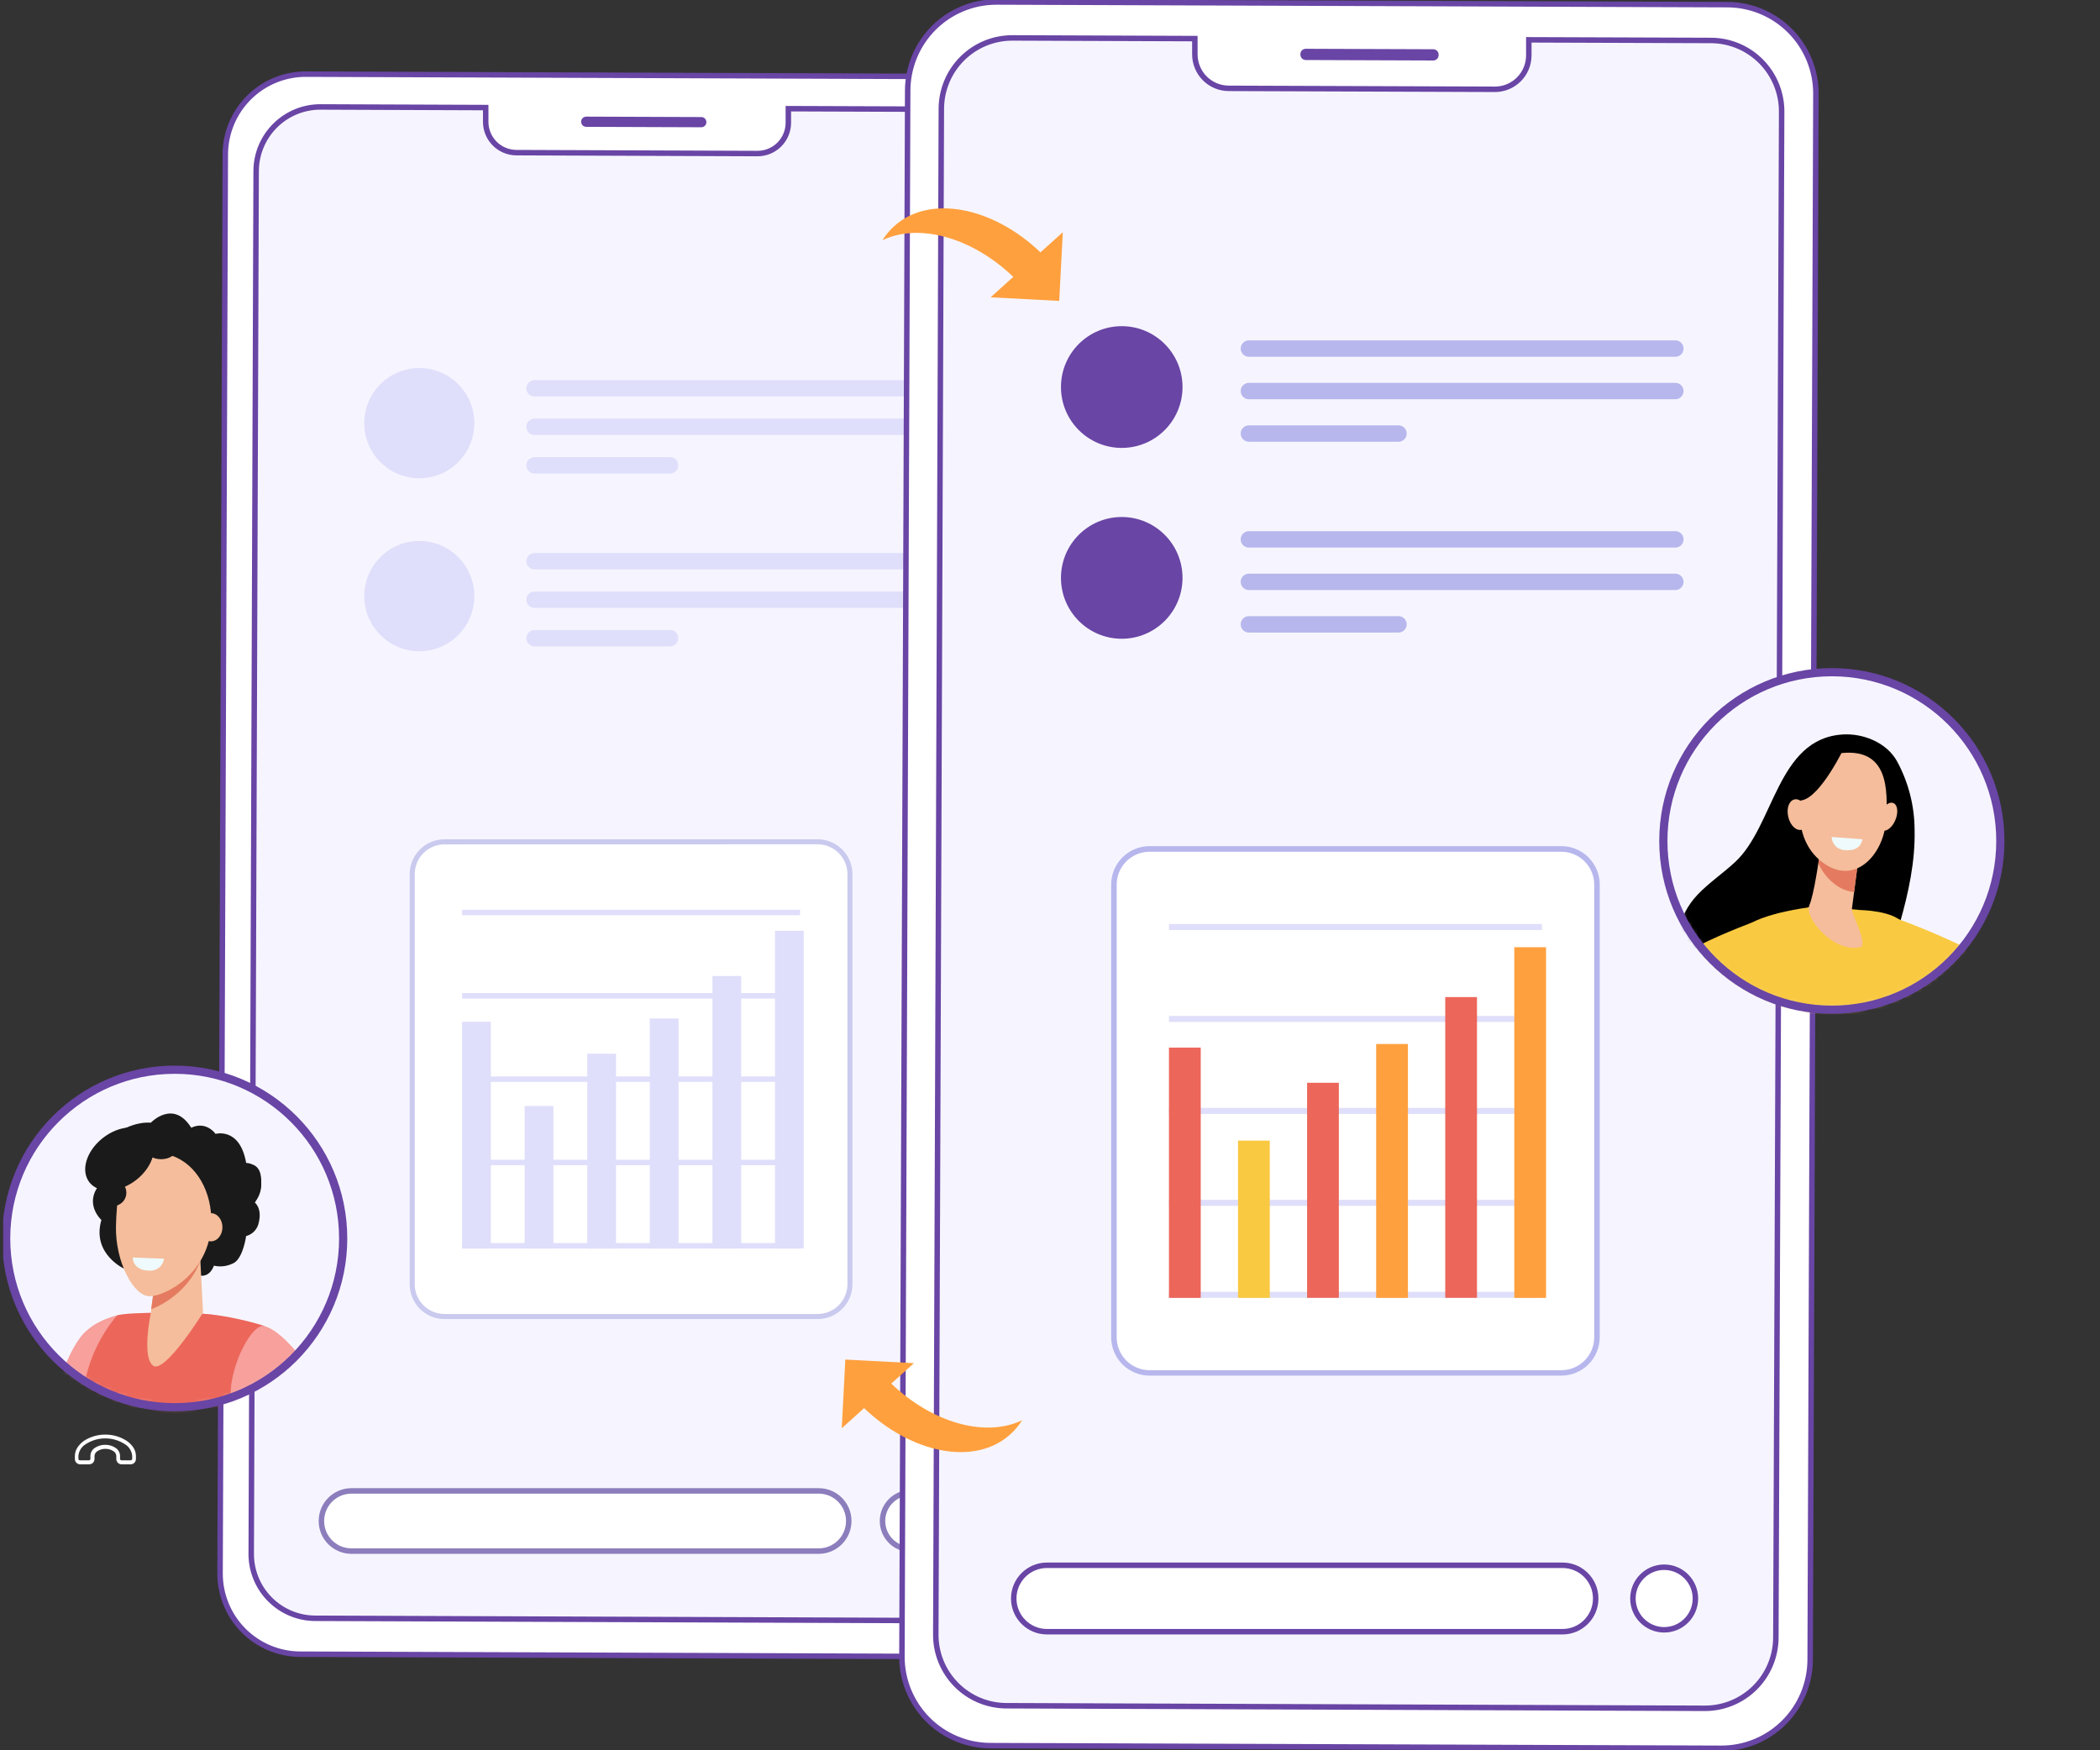 <svg width="384" height="320" viewBox="0 0 384 320" fill="none" xmlns="http://www.w3.org/2000/svg">
<rect x="0" y="0" width="384" height="320" fill="#333333" stroke="none"/>
<g clip-path="url(#clip0)">
<path d="M176.003 302.874L54.893 302.431C52.962 302.425 51.052 302.037 49.27 301.291C47.489 300.545 45.872 299.455 44.511 298.083C43.151 296.711 42.073 295.084 41.341 293.295C40.608 291.507 40.234 289.591 40.241 287.657L41.198 28.219C41.205 26.286 41.592 24.373 42.337 22.59C43.082 20.806 44.17 19.188 45.541 17.826C46.911 16.464 48.535 15.386 50.322 14.653C52.108 13.92 54.021 13.547 55.952 13.554L177.026 13.997C178.956 14.004 180.866 14.391 182.647 15.137C184.428 15.883 186.045 16.974 187.405 18.346C188.765 19.718 189.841 21.345 190.573 23.133C191.305 24.922 191.678 26.838 191.67 28.771L190.721 288.209C190.705 292.106 189.148 295.838 186.389 298.587C183.63 301.336 179.895 302.878 176.003 302.874Z" fill="white" stroke="#6945A5" stroke-miterlimit="10"/>
<path d="M174.335 19.979L144.154 19.87V22.462C144.148 23.955 143.551 25.384 142.493 26.437C141.436 27.489 140.004 28.078 138.514 28.074L94.419 27.907C92.929 27.901 91.501 27.303 90.45 26.244C89.399 25.185 88.811 23.752 88.815 22.259V19.667L58.619 19.551C55.505 19.541 52.515 20.77 50.306 22.967C48.097 25.165 46.849 28.15 46.838 31.268L45.939 284.071C45.933 285.615 46.232 287.145 46.817 288.574C47.402 290.003 48.262 291.302 49.349 292.397C50.435 293.493 51.727 294.363 53.15 294.959C54.572 295.555 56.098 295.864 57.641 295.868L173.357 296.297C176.47 296.306 179.461 295.077 181.67 292.88C183.879 290.683 185.126 287.697 185.138 284.579L186.059 31.784C186.065 30.237 185.767 28.704 185.181 27.273C184.595 25.843 183.733 24.541 182.644 23.445C181.555 22.348 180.26 21.478 178.835 20.883C177.409 20.288 175.88 19.981 174.335 19.979Z" fill="#F6F5FF" stroke="#6945A5" stroke-miterlimit="10"/>
<path d="M106.265 22.249L106.265 22.256C106.263 22.77 106.677 23.187 107.19 23.189L128.236 23.266C128.749 23.268 129.166 22.854 129.168 22.34L129.168 22.333C129.169 21.82 128.755 21.402 128.243 21.401L107.197 21.323C106.684 21.321 106.267 21.736 106.265 22.249Z" fill="#6945A5"/>
<path d="M149.519 154.359H81.275C78.268 154.359 75.831 156.8 75.831 159.811V234.784C75.831 237.795 78.268 240.236 81.275 240.236H149.519C152.526 240.236 154.964 237.795 154.964 234.784V159.811C154.964 156.8 152.526 154.359 149.519 154.359Z" fill="white"/>
<path d="M149.519 241.165H81.268C79.583 241.163 77.968 240.492 76.777 239.298C75.586 238.104 74.917 236.486 74.917 234.798V159.811C74.917 158.124 75.586 156.506 76.777 155.312C77.968 154.118 79.583 153.446 81.268 153.444H149.519C151.205 153.446 152.821 154.118 154.013 155.311C155.205 156.505 155.875 158.123 155.877 159.811V234.784C155.878 235.621 155.714 236.45 155.395 237.224C155.076 237.997 154.608 238.701 154.018 239.293C153.427 239.886 152.726 240.356 151.954 240.677C151.182 240.998 150.355 241.164 149.519 241.165ZM81.268 154.374C79.825 154.376 78.442 154.951 77.423 155.973C76.403 156.995 75.831 158.381 75.831 159.826V234.784C75.831 236.229 76.403 237.614 77.423 238.636C78.442 239.659 79.825 240.234 81.268 240.236H149.519C150.962 240.234 152.346 239.659 153.367 238.637C154.387 237.615 154.962 236.229 154.964 234.784V159.811C154.962 158.366 154.387 156.98 153.367 155.958C152.346 154.936 150.962 154.361 149.519 154.359L81.268 154.374Z" fill="#CACAEF"/>
<path d="M146.3 166.331H84.494V167.332H146.3V166.331Z" fill="#DFDFFB"/>
<path d="M146.3 181.562H84.494V182.564H146.3V181.562Z" fill="#DFDFFB"/>
<path d="M146.3 196.8H84.494V197.802H146.3V196.8Z" fill="#DFDFFB"/>
<path d="M146.3 212.031H84.494V213.033H146.3V212.031Z" fill="#DFDFFB"/>
<path d="M146.3 227.263H84.494V228.264H146.3V227.263Z" fill="#DFDFFB"/>
<path d="M89.758 186.803H84.494V228.264H89.758V186.803Z" fill="#DFDFFB"/>
<path d="M101.198 202.209H95.935V228.264H101.198V202.209Z" fill="#DFDFFB"/>
<path d="M112.646 192.64H107.382V228.272H112.646V192.64Z" fill="#DFDFFB"/>
<path d="M124.086 186.208H118.823V228.272H124.086V186.208Z" fill="#DFDFFB"/>
<path d="M135.534 178.44H130.271V228.264H135.534V178.44Z" fill="#DFDFFB"/>
<path d="M146.974 170.171H141.711V228.264H146.974V170.171Z" fill="#DFDFFB"/>
<path d="M76.672 87.452C82.233 87.452 86.742 82.938 86.742 77.368C86.742 71.799 82.233 67.284 76.672 67.284C71.11 67.284 66.602 71.799 66.602 77.368C66.602 82.938 71.11 87.452 76.672 87.452Z" fill="#DFDFFB"/>
<path d="M149.708 272.579H64.267C61.232 272.579 58.772 275.042 58.772 278.082C58.772 281.121 61.232 283.585 64.267 283.585H149.708C152.743 283.585 155.203 281.121 155.203 278.082C155.203 275.042 152.743 272.579 149.708 272.579Z" fill="white" stroke="#8C7DBC" stroke-miterlimit="10"/>
<path d="M166.549 283.265C169.408 283.265 171.725 280.944 171.725 278.082C171.725 275.219 169.408 272.898 166.549 272.898C163.69 272.898 161.373 275.219 161.373 278.082C161.373 280.944 163.69 283.265 166.549 283.265Z" fill="white" stroke="#8C7DBC" stroke-miterlimit="10"/>
<path d="M97.74 70.994H168.398" stroke="#DFDFFB" stroke-width="3" stroke-linecap="round" stroke-linejoin="round"/>
<path d="M97.74 78.029H168.398" stroke="#DFDFFB" stroke-width="3" stroke-linecap="round" stroke-linejoin="round"/>
<path d="M97.74 85.071H122.528" stroke="#DFDFFB" stroke-width="3" stroke-linecap="round" stroke-linejoin="round"/>
<path d="M76.672 119.069C82.233 119.069 86.742 114.554 86.742 108.985C86.742 103.416 82.233 98.901 76.672 98.901C71.11 98.901 66.602 103.416 66.602 108.985C66.602 114.554 71.11 119.069 76.672 119.069Z" fill="#DFDFFB"/>
<path d="M97.74 102.604H168.398" stroke="#DFDFFB" stroke-width="3" stroke-linecap="round" stroke-linejoin="round"/>
<path d="M97.74 109.646H168.398" stroke="#DFDFFB" stroke-width="3" stroke-linecap="round" stroke-linejoin="round"/>
<path d="M97.74 116.68H122.528" stroke="#DFDFFB" stroke-width="3" stroke-linecap="round" stroke-linejoin="round"/>
<path d="M314.738 319.637L181.085 319.151C176.788 319.135 172.672 317.412 169.642 314.361C166.612 311.309 164.916 307.177 164.925 302.874L165.977 16.574C165.98 14.44 166.404 12.328 167.224 10.358C168.043 8.388 169.242 6.6 170.752 5.094C172.263 3.588 174.054 2.396 176.025 1.584C177.996 0.772 180.107 0.357 182.238 0.363L315.884 0.849C320.186 0.867 324.306 2.594 327.338 5.651C330.369 8.709 332.064 12.847 332.051 17.155L331 303.455C330.984 307.759 329.263 311.882 326.214 314.916C323.164 317.951 319.037 319.649 314.738 319.637Z" fill="white" stroke="#6945A5" stroke-miterlimit="10"/>
<path d="M312.904 7.398L279.554 7.282V10.142C279.551 10.958 279.388 11.765 279.073 12.518C278.759 13.27 278.299 13.953 277.721 14.527C277.142 15.102 276.457 15.556 275.703 15.865C274.949 16.174 274.141 16.331 273.327 16.327L224.672 16.153C223.027 16.145 221.452 15.485 220.292 14.316C219.133 13.146 218.484 11.565 218.488 9.917V7.057L185.138 6.933C181.701 6.922 178.401 8.277 175.962 10.702C173.523 13.126 172.145 16.422 172.132 19.863L171.117 298.83C171.109 300.535 171.437 302.224 172.082 303.802C172.727 305.379 173.677 306.814 174.876 308.023C176.075 309.233 177.501 310.194 179.071 310.852C180.642 311.509 182.327 311.85 184.029 311.854L311.722 312.326C315.159 312.338 318.46 310.982 320.899 308.558C323.338 306.133 324.715 302.838 324.729 299.397L325.787 20.466C325.799 18.76 325.474 17.07 324.833 15.49C324.192 13.91 323.246 12.472 322.049 11.259C320.853 10.045 319.43 9.08 317.86 8.417C316.291 7.755 314.607 7.408 312.904 7.398Z" fill="#F6F5FF" stroke="#6945A5" stroke-miterlimit="10"/>
<path d="M237.787 9.895L237.787 9.989C237.785 10.531 238.221 10.971 238.762 10.973L262.078 11.059C262.618 11.061 263.058 10.623 263.06 10.082L263.06 9.988C263.062 9.447 262.626 9.006 262.085 9.004L238.769 8.919C238.229 8.917 237.789 9.354 237.787 9.895Z" fill="#6945A5"/>
<path d="M24.095 266.909C24.12 266.884 24.141 266.855 24.154 266.822C24.168 266.79 24.175 266.755 24.175 266.72V266.146C24.128 265.693 23.971 265.257 23.719 264.878C23.466 264.498 23.125 264.186 22.725 263.968C21.685 263.315 20.48 262.972 19.252 262.981C18.026 262.972 16.824 263.315 15.787 263.968C15.386 264.186 15.045 264.498 14.792 264.877C14.539 265.257 14.383 265.693 14.337 266.146V266.72C14.338 266.792 14.368 266.86 14.42 266.91C14.471 266.96 14.54 266.989 14.612 266.988H16.258C16.331 266.988 16.401 266.96 16.454 266.909C16.479 266.884 16.499 266.855 16.513 266.822C16.526 266.79 16.533 266.755 16.533 266.72V266.146C16.541 265.853 16.623 265.567 16.769 265.313C16.916 265.06 17.124 264.847 17.374 264.694C17.927 264.33 18.576 264.14 19.238 264.15C19.901 264.14 20.553 264.33 21.108 264.694C21.358 264.847 21.566 265.06 21.713 265.313C21.86 265.567 21.941 265.853 21.949 266.146V266.72C21.949 266.755 21.956 266.79 21.97 266.822C21.983 266.855 22.003 266.884 22.029 266.909C22.053 266.934 22.082 266.954 22.115 266.968C22.147 266.982 22.182 266.989 22.217 266.988H23.87C23.905 266.989 23.94 266.982 23.973 266.968C24.005 266.954 24.034 266.934 24.059 266.909H24.095ZM14.67 264.005C14.893 263.78 15.136 263.576 15.395 263.395C16.548 262.663 17.887 262.277 19.252 262.284C20.62 262.276 21.961 262.661 23.116 263.395C23.611 263.718 24.037 264.134 24.371 264.622C24.68 265.081 24.849 265.621 24.856 266.175V266.749C24.856 267.007 24.754 267.255 24.574 267.439C24.39 267.619 24.143 267.721 23.885 267.722H22.232C21.976 267.722 21.731 267.62 21.55 267.439C21.37 267.255 21.268 267.007 21.268 266.749V266.175C21.255 265.997 21.199 265.824 21.104 265.672C21.009 265.52 20.879 265.394 20.724 265.304C20.292 265.025 19.788 264.881 19.274 264.89C18.76 264.881 18.255 265.025 17.824 265.304C17.669 265.394 17.539 265.52 17.444 265.672C17.349 265.824 17.293 265.997 17.28 266.175V266.749C17.279 267.007 17.178 267.255 16.997 267.439C16.907 267.529 16.799 267.6 16.681 267.649C16.563 267.697 16.436 267.722 16.308 267.722H14.663C14.405 267.722 14.158 267.619 13.976 267.437C13.794 267.254 13.691 267.007 13.691 266.749V266.175C13.698 265.621 13.867 265.081 14.177 264.622C14.325 264.401 14.492 264.195 14.677 264.005H14.67Z" fill="white"/>
<path d="M285.506 155.724H210.201C206.882 155.724 204.191 158.419 204.191 161.742V244.476C204.191 247.8 206.882 250.494 210.201 250.494H285.506C288.826 250.494 291.516 247.8 291.516 244.476V161.742C291.516 158.419 288.826 155.724 285.506 155.724Z" fill="white"/>
<path d="M285.513 251.503H210.201C208.34 251.501 206.556 250.76 205.241 249.443C203.925 248.125 203.185 246.339 203.183 244.476V161.713C203.187 159.851 203.928 158.067 205.243 156.751C206.559 155.435 208.342 154.695 210.201 154.693H285.513C287.372 154.695 289.154 155.435 290.469 156.751C291.783 158.068 292.522 159.852 292.524 161.713V244.476C292.522 246.338 291.783 248.123 290.469 249.44C289.155 250.758 287.373 251.499 285.513 251.503ZM210.201 155.724C208.608 155.724 207.081 156.357 205.954 157.484C204.827 158.611 204.193 160.14 204.191 161.735V244.498C204.193 246.093 204.827 247.623 205.953 248.751C207.08 249.879 208.608 250.514 210.201 250.516H285.513C287.106 250.514 288.633 249.879 289.759 248.751C290.884 247.622 291.516 246.092 291.516 244.498V161.735C291.516 160.141 290.884 158.612 289.758 157.485C288.632 156.357 287.105 155.724 285.513 155.724H210.201Z" fill="#B7B7ED"/>
<path d="M281.954 168.937H213.753V170.04H281.954V168.937Z" fill="#DFDFFB"/>
<path d="M281.954 185.743H213.753V186.847H281.954V185.743Z" fill="#DFDFFB"/>
<path d="M281.954 202.557H213.753V203.661H281.954V202.557Z" fill="#DFDFFB"/>
<path d="M281.954 219.364H213.753V220.467H281.954V219.364Z" fill="#DFDFFB"/>
<path d="M281.954 236.178H213.753V237.281H281.954V236.178Z" fill="#DFDFFB"/>
<path d="M219.561 191.53H213.753V237.288H219.561V191.53Z" fill="#EC665A"/>
<path d="M232.19 208.532H226.383V237.288H232.19V208.532Z" fill="#F9C941"/>
<path d="M244.819 197.962H239.012V237.281H244.819V197.962Z" fill="#EC665A"/>
<path d="M257.449 190.869H251.642V237.288H257.449V190.869Z" fill="#FFA03E"/>
<path d="M270.078 182.295H264.271V237.281H270.078V182.295Z" fill="#EC665A"/>
<path d="M282.708 173.177H276.9V237.288H282.708V173.177Z" fill="#FFA03E"/>
<path d="M190.249 46.144L194.346 42.456L193.686 55.015L181.144 54.355L185.283 50.616C177.693 43.356 167.985 40.721 161.358 43.922C161.956 42.958 162.688 42.086 163.533 41.33C169.95 35.522 181.513 37.773 190.264 46.144H190.249Z" fill="#FFA03E"/>
<path d="M158.009 257.435L153.92 261.13L154.572 248.57L167.115 249.224L162.975 252.962C170.566 260.222 180.274 262.858 186.9 259.656C186.306 260.623 185.574 261.496 184.725 262.248C178.316 268.056 166.745 265.805 157.994 257.435H158.009Z" fill="#FFA03E"/>
<path d="M205.119 81.891C211.257 81.891 216.233 76.908 216.233 70.762C216.233 64.615 211.257 59.632 205.119 59.632C198.981 59.632 194.005 64.615 194.005 70.762C194.005 76.908 198.981 81.891 205.119 81.891Z" fill="#6945A5"/>
<path d="M285.717 286.176H191.438C188.087 286.176 185.37 288.895 185.37 292.249C185.37 295.603 188.087 298.322 191.438 298.322H285.717C289.068 298.322 291.785 295.603 291.785 292.249C291.785 288.895 289.068 286.176 285.717 286.176Z" fill="white" stroke="#6945A5" stroke-miterlimit="10"/>
<path d="M304.305 297.974C307.46 297.974 310.018 295.412 310.018 292.253C310.018 289.093 307.46 286.532 304.305 286.532C301.15 286.532 298.592 289.093 298.592 292.253C298.592 295.412 301.15 297.974 304.305 297.974Z" fill="white" stroke="#6945A5" stroke-miterlimit="10"/>
<path d="M228.37 63.727H306.35" stroke="#B7B7ED" stroke-width="3" stroke-linecap="round" stroke-linejoin="round"/>
<path d="M228.37 71.495H306.35" stroke="#B7B7ED" stroke-width="3" stroke-linecap="round" stroke-linejoin="round"/>
<path d="M228.37 79.263H255.724" stroke="#B7B7ED" stroke-width="3" stroke-linecap="round" stroke-linejoin="round"/>
<path d="M205.119 116.782C211.257 116.782 216.233 111.799 216.233 105.653C216.233 99.506 211.257 94.523 205.119 94.523C198.981 94.523 194.005 99.506 194.005 105.653C194.005 111.799 198.981 116.782 205.119 116.782Z" fill="#6945A5"/>
<path d="M228.37 98.611H306.35" stroke="#B7B7ED" stroke-width="3" stroke-linecap="round" stroke-linejoin="round"/>
<path d="M228.37 106.379H306.35" stroke="#B7B7ED" stroke-width="3" stroke-linecap="round" stroke-linejoin="round"/>
<path d="M228.37 114.147H255.724" stroke="#B7B7ED" stroke-width="3" stroke-linecap="round" stroke-linejoin="round"/>
<path d="M334.966 184.604C351.983 184.604 365.778 170.79 365.778 153.749C365.778 136.709 351.983 122.895 334.966 122.895C317.948 122.895 304.153 136.709 304.153 153.749C304.153 170.79 317.948 184.604 334.966 184.604Z" fill="#F6F5FF"/>
<mask id="mask0" style="mask-type:alpha" maskUnits="userSpaceOnUse" x="304" y="122" width="62" height="63">
<path d="M334.966 184.604C351.983 184.604 365.778 170.79 365.778 153.749C365.778 136.709 351.983 122.895 334.966 122.895C317.948 122.895 304.153 136.709 304.153 153.749C304.153 170.79 317.948 184.604 334.966 184.604Z" fill="#F6F5FF"/>
</mask>
<g mask="url(#mask0)">
<path d="M350.096 151.651C350.069 147.267 348.953 142.958 346.848 139.113C344.941 135.745 340.678 134.031 336.901 134.286C324.924 135.07 324.453 151.027 317.232 157.648C315.057 159.666 312.527 161.365 310.453 163.528C302.805 171.514 307.387 185.032 315.296 191.058C320.785 195.239 329.115 197.265 335.27 193.301C338.489 191.232 340.816 187.994 342.397 184.509C344.644 179.565 345.927 173.946 347.414 168.734C348.987 163.194 350.241 157.445 350.096 151.651Z" fill="black"/>
<path d="M332.413 165.663C332.413 165.663 321.596 166.81 318.732 169.844L325.75 207.988C325.75 207.988 339.097 209.977 347.609 207.044C347.609 207.044 352.394 176.465 348.08 168.973C346.63 166.476 340.105 166.374 340.105 166.374L332.413 165.663Z" fill="#F9C941"/>
<path d="M383.554 149.836C383.156 148.994 379.596 151.491 378.806 151.02C378.015 150.548 381.996 146.533 381.59 145.829C380.865 144.537 376.964 149.952 376.587 149.379C376.21 148.805 379.922 143.026 378.595 142.707C377.269 142.388 375.362 149.11 374.68 148.675C373.999 148.239 377.015 142.591 375.724 141.415C375.043 140.798 371.802 151.731 370.649 152.188C369.497 152.646 368.155 147.869 367.024 148.058C365.893 148.246 370.649 156.835 370.425 157.495C370.2 158.156 365.85 172.197 363.291 176.429C361.754 175.703 360.253 174.977 358.825 174.251C358.245 177.504 356.918 180.349 356.164 183.544C361.13 185.722 366.829 187.9 368.271 187.362C372.665 185.744 374.796 164.392 375.521 160.414C376.246 156.435 378.102 155.644 379.146 153.553C380.19 151.462 383.953 150.686 383.554 149.836Z" fill="#F5BD9B"/>
<path d="M345.855 167.579L339.475 175.238C339.475 175.238 348.624 181.417 356.874 185.047C357.636 181.852 359.492 176.843 360.072 173.591C355.453 171.313 350.706 169.306 345.855 167.579Z" fill="#F9C941"/>
<path d="M287.246 149.052C287.645 148.203 291.205 150.707 291.988 150.228C292.771 149.749 288.805 145.742 289.211 145.045C289.936 143.752 293.829 149.168 294.213 148.595C294.598 148.021 290.871 142.242 292.205 141.923C293.539 141.603 295.439 148.319 296.12 147.891C296.802 147.462 293.786 141.8 295.069 140.631C295.758 140.021 298.998 150.954 300.144 151.412C301.289 151.869 302.645 147.056 303.769 147.273C304.893 147.491 300.144 156.058 300.369 156.711C300.593 157.365 304.936 171.412 307.495 175.652C309.04 174.926 310.54 174.2 311.968 173.474C312.541 176.727 314.085 179.812 314.868 183.006C309.902 185.184 303.993 187.116 302.544 186.586C298.15 184.967 296.019 163.615 295.294 159.63C294.569 155.644 292.713 154.867 291.669 152.769C290.625 150.671 286.847 149.894 287.246 149.052Z" fill="#F5BD9B"/>
<path d="M325.475 166.911L326.628 184.255C326.628 184.255 322.176 180.625 313.933 184.255C313.208 181.061 311.316 176.059 310.743 172.799C315.505 170.482 320.429 168.515 325.475 166.911Z" fill="#F9C941"/>
<path d="M332.95 154.417C332.95 154.417 332.95 154.664 332.877 155.078C332.645 157.06 331.674 163.666 330.847 165.517C329.847 167.761 335.364 174.316 340.185 173.155C341.635 172.806 338.539 166.897 338.626 166.243C338.786 164.987 339.011 163.281 339.235 161.532C339.366 160.552 339.496 159.55 339.612 158.628C339.96 155.956 340.243 153.771 340.243 153.771L332.95 154.417Z" fill="#F5BD9B"/>
<path d="M332.667 156.653L332.747 156L340.04 155.332C340.04 155.332 339.758 157.51 339.41 160.189C339.287 161.125 339.163 162.12 339.033 163.093C337.703 162.952 336.442 162.424 335.408 161.575C334.135 160.592 333.136 159.297 332.508 157.815C332.551 157.35 332.631 156.951 332.667 156.653Z" fill="#E47B60"/>
<path d="M336.894 137.669C335.765 137.648 334.648 137.901 333.638 138.407C332.628 138.913 331.755 139.656 331.094 140.573C329.006 143.68 327.143 152.994 333.16 157.59C339.178 162.185 344.419 156.181 344.854 150.156C345.289 144.13 345.166 136.899 336.894 137.669Z" fill="#F5BD9B"/>
<path d="M346.558 149.981C345.971 151.346 344.876 152.159 344.122 151.782C343.368 151.404 343.237 150.01 343.832 148.646C344.426 147.281 345.514 146.468 346.268 146.845C347.022 147.223 347.152 148.616 346.558 149.981Z" fill="#F5BD9B"/>
<path d="M337.242 136.66C337.242 136.66 332.942 145.684 329.477 146.322C326.012 146.961 325.852 151.608 325.852 151.608C325.852 151.608 326.389 140.878 329.709 138.591C333.03 136.304 337.242 136.66 337.242 136.66Z" fill="black"/>
<path d="M330.536 148.45C330.927 149.974 330.449 151.426 329.47 151.695C328.491 151.963 327.396 150.969 327.012 149.422C326.628 147.876 327.099 146.439 328.071 146.17C329.042 145.901 330.137 146.918 330.536 148.45Z" fill="#F5BD9B"/>
<path d="M340.548 153.444L334.929 153.023C334.946 153.661 335.209 154.268 335.663 154.716C336.118 155.165 336.728 155.419 337.365 155.426C340.374 155.738 340.548 153.444 340.548 153.444Z" fill="#EFFAFD"/>
</g>
<path d="M334.966 184.604C351.983 184.604 365.778 170.79 365.778 153.749C365.778 136.709 351.983 122.895 334.966 122.895C317.948 122.895 304.153 136.709 304.153 153.749C304.153 170.79 317.948 184.604 334.966 184.604Z" stroke="#6945A5" stroke-width="1.5" stroke-miterlimit="10"/>
<path d="M31.94 257.282C48.957 257.282 62.752 243.468 62.752 226.428C62.752 209.387 48.957 195.573 31.94 195.573C14.923 195.573 1.127 209.387 1.127 226.428C1.127 243.468 14.923 257.282 31.94 257.282Z" fill="#F6F5FF"/>
<mask id="mask1" style="mask-type:alpha" maskUnits="userSpaceOnUse" x="1" y="195" width="62" height="63">
<path d="M31.94 257.282C48.957 257.282 62.752 243.468 62.752 226.428C62.752 209.387 48.957 195.573 31.94 195.573C14.923 195.573 1.127 209.387 1.127 226.428C1.127 243.468 14.923 257.282 31.94 257.282Z" fill="#F6F5FF"/>
</mask>
<g mask="url(#mask1)">
<path d="M8.479 270.655L22.304 272.07C22.304 272.07 22.942 260.716 22.942 255.3C22.942 248.73 22.384 240.265 21.586 240.447C19.368 240.955 16.374 242.189 14.59 244.643C8.413 253.13 8.479 270.655 8.479 270.655Z" fill="#F7A09C"/>
<path d="M48.563 273.973C48.587 272.418 48.7 270.867 48.904 269.326C49.564 265.885 50.354 242.995 48.143 242.356C44.975 241.379 41.726 240.686 38.435 240.287C35.383 239.967 23.529 239.786 21.405 240.497C18.121 244.377 15.996 249.105 15.271 254.139C15.155 254.915 14.285 263.627 13.263 273.973H48.563Z" fill="#EC665A"/>
<path d="M66.123 265.464L54.139 273.515C54.139 273.515 47.389 263.453 43.764 259.874C39.226 255.387 45.417 241.637 48.346 242.45C54.886 244.156 66.123 265.464 66.123 265.464Z" fill="#F7A09C"/>
<path d="M27.575 205.265C27.575 205.265 31.685 200.909 34.984 206.202C35.715 205.8 36.572 205.692 37.38 205.9C38.188 206.108 38.886 206.615 39.334 207.32C39.334 207.32 43.931 205.933 45.047 212.816C45.047 212.816 47.41 212.365 47.722 215.182C47.92 216.829 47.524 218.492 46.606 219.872C46.606 219.872 47.94 220.874 47.331 223.458C47.226 224.06 46.951 224.618 46.538 225.067C46.126 225.516 45.593 225.837 45.003 225.992C45.003 225.992 44.511 229.702 42.908 230.82C41.761 231.488 40.403 231.695 39.109 231.401C39.109 231.401 38.529 233.412 36.659 233.237C34.788 233.063 32.461 231.27 30.366 232.076C28.271 232.882 22.826 232.025 22.826 232.025C22.826 232.025 16.714 229.303 18.541 223.045C18.541 223.045 15.329 220.141 18.142 216.656C18.142 216.656 16.083 211.204 20.151 207.988C24.218 204.772 27.575 205.265 27.575 205.265Z" fill="#1A1A1A"/>
<path d="M28.271 234.689L27.546 240.207C27.546 240.207 25.878 248.193 28.017 249.696C30.156 251.198 37.13 239.982 37.13 239.982L36.405 225.992L28.271 234.689Z" fill="#F5BD9B"/>
<path d="M36.615 230.53C34.846 235.299 30.634 238.232 27.64 239.372L28.271 234.689L36.376 225.978L36.615 230.53Z" fill="#E47B60"/>
<path d="M47.773 216.482C47.773 218.616 46.562 220.344 45.076 220.344C43.59 220.344 42.372 218.616 42.372 216.482C42.372 214.347 43.583 212.627 45.076 212.627C46.57 212.627 47.773 214.355 47.773 216.482Z" fill="#1A1A1A"/>
<path d="M36.376 210.413C38.194 210.413 39.668 209.421 39.668 208.198C39.668 206.975 38.194 205.984 36.376 205.984C34.559 205.984 33.085 206.975 33.085 208.198C33.085 209.421 34.559 210.413 36.376 210.413Z" fill="#1A1A1A"/>
<path d="M31.439 211.298C30.42 210.953 29.337 210.836 28.267 210.954C27.198 211.073 26.167 211.425 25.248 211.986C24.329 212.546 23.544 213.302 22.947 214.199C22.351 215.096 21.958 216.113 21.797 217.179C21.452 219.524 21.253 221.888 21.202 224.257C21.086 230.704 24.421 236.984 27.343 236.984C30.265 236.984 38.348 232.809 38.638 223.654C38.805 217.999 35.992 212.852 31.439 211.298Z" fill="#F5BD9B"/>
<path d="M36.47 224.38C36.47 225.832 37.413 226.95 38.573 226.95C39.733 226.95 40.675 225.803 40.675 224.38C40.675 222.958 39.74 221.803 38.573 221.803C37.406 221.803 36.47 222.958 36.47 224.38Z" fill="#F5BD9B"/>
<path d="M18.759 208.089C15.743 210.485 14.685 214.122 16.396 216.22C18.107 218.319 21.949 218.072 24.972 215.676C27.996 213.28 29.047 209.636 27.336 207.545C25.625 205.454 21.782 205.694 18.759 208.089Z" fill="#1A1A1A"/>
<path d="M26.654 210.05C26.654 211.095 27.915 211.937 29.46 211.937C31.004 211.937 32.265 211.095 32.265 210.05C32.265 209.004 31.011 208.169 29.46 208.169C27.908 208.169 26.654 209.011 26.654 210.05Z" fill="#1A1A1A"/>
<path d="M18.309 218.064C18.307 218.704 18.559 219.319 19.009 219.773C19.458 220.228 20.07 220.485 20.709 220.489C21.025 220.487 21.338 220.423 21.629 220.3C21.92 220.177 22.184 219.998 22.407 219.773C22.629 219.548 22.805 219.281 22.924 218.988C23.043 218.695 23.103 218.381 23.101 218.064C23.103 217.748 23.043 217.434 22.924 217.141C22.805 216.848 22.629 216.581 22.407 216.356C22.184 216.131 21.92 215.952 21.629 215.829C21.338 215.706 21.025 215.641 20.709 215.64C20.07 215.643 19.458 215.901 19.009 216.355C18.559 216.81 18.307 217.424 18.309 218.064Z" fill="#1A1A1A"/>
<path d="M24.269 229.905L29.989 230.13C29.905 230.779 29.572 231.37 29.06 231.777C28.549 232.183 27.898 232.374 27.248 232.308C24.189 232.243 24.269 229.905 24.269 229.905Z" fill="#EFFAFD"/>
</g>
<path d="M31.94 257.282C48.957 257.282 62.752 243.468 62.752 226.428C62.752 209.387 48.957 195.573 31.94 195.573C14.923 195.573 1.127 209.387 1.127 226.428C1.127 243.468 14.923 257.282 31.94 257.282Z" stroke="#6945A5" stroke-width="1.5" stroke-miterlimit="10"/>
</g>
<defs>
<clipPath id="clip0">
<rect width="383" height="320" fill="white" transform="translate(0.583)"/>
</clipPath>
</defs>
</svg>
